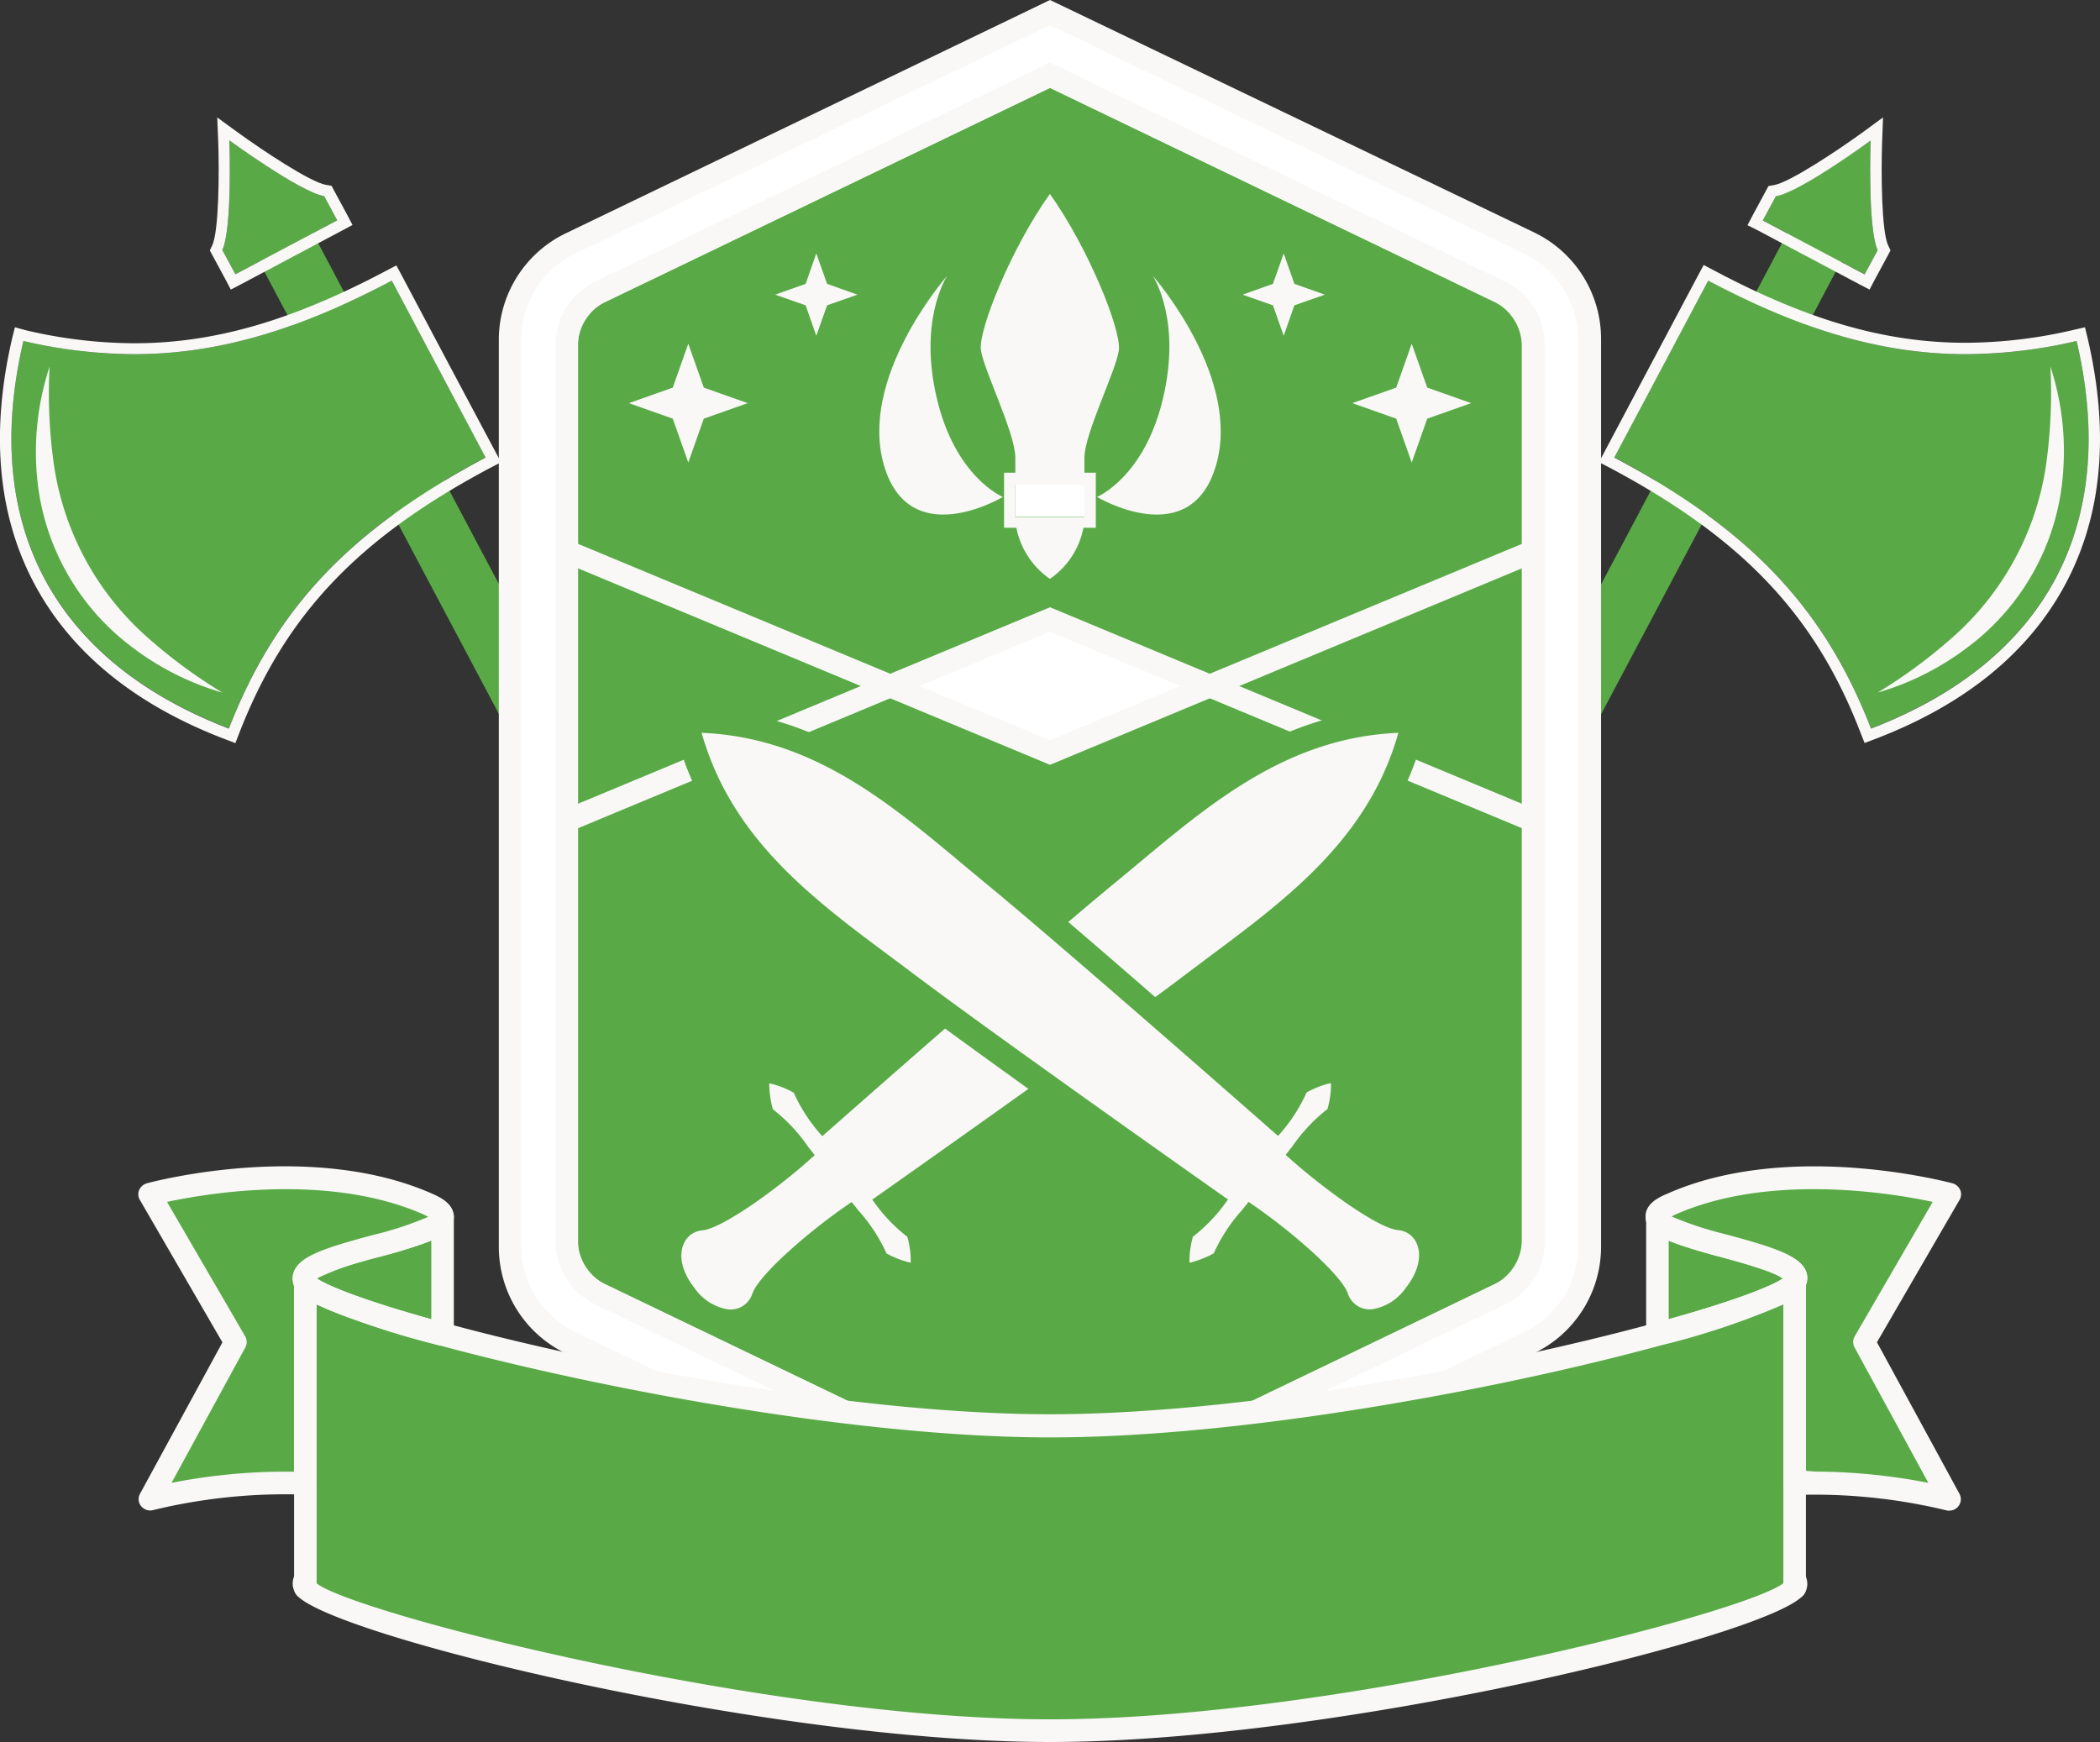 <svg xmlns="http://www.w3.org/2000/svg" viewBox="0 0 173.24 143.72"><rect x="0" y="0" width="173.24" height="143.72" fill="#333333" stroke="none"/><defs><style>.cls-1{fill:#59aa46;}.cls-2{fill:#f9f8f7;}.cls-3{fill:#fff;}</style></defs><title>003</title><g id="Capa_2" data-name="Capa 2"><g id="BACKGROUND"><rect class="cls-1" x="129.35" y="13.8" width="5.02" height="80.34" transform="translate(40.65 -55.48) rotate(27.93)"/><path class="cls-1" d="M171.31,28.13c-10.29,2.36-19.11,1-30.39-5l-3.87,7.3-3.88,7.3c11.29,6,17.36,12.52,21.18,22.36,7.25-2.78,12.37-7,15.24-12.41S173.08,35.69,171.31,28.13Z"/><path class="cls-2" d="M140.92,23.15c7.83,4.15,14.48,6.07,21.25,6.07a40.69,40.69,0,0,0,9.14-1.09c1.77,7.56,1.15,14.16-1.72,19.57s-8,9.63-15.24,12.41c-3.82-9.84-9.89-16.38-21.18-22.36l3.88-7.3,3.87-7.3m-.39-1.26-.44.82L136.22,30l-3.87,7.3-.44.83.83.43c10.95,5.81,17,12.15,20.74,21.88l.34.86.87-.33c7.43-2.84,12.72-7.16,15.73-12.84s3.61-12.48,1.8-20.22L172,27l-.91.21a39.59,39.59,0,0,1-8.93,1.07c-6.61,0-13-1.84-20.82-6l-.82-.43Z"/><path class="cls-2" d="M154.9,57.14a42.44,42.44,0,0,0,6.56-4.9,23.54,23.54,0,0,0,7.32-13.81,42.64,42.64,0,0,0,.37-8.18,22.26,22.26,0,0,1,1.07,8.33,19.71,19.71,0,0,1-7.82,14.76A22.72,22.72,0,0,1,154.9,57.14Z"/><path class="cls-1" d="M154.9,20.64c-.84-1.81-.58-9.06-.58-9.06s-5.86,4.28-7.82,4.6l-1.08,2,8.4,4.45Z"/><path class="cls-2" d="M154.32,11.58s-.26,7.25.58,9.06l-1.08,2-8.4-4.45,1.08-2c2-.32,7.82-4.6,7.82-4.6m1-1.89-1.55,1.14c-2.2,1.6-6.16,4.22-7.42,4.43l-.46.08-.22.41-1.08,2-.43.82L145,19l8.4,4.46.83.43.43-.82,1.08-2,.22-.41-.2-.42c-.54-1.16-.59-5.91-.49-8.63l.07-1.92Z"/><rect class="cls-1" x="38.86" y="13.8" width="5.02" height="80.34" transform="translate(103.21 82.27) rotate(152.07)"/><path class="cls-1" d="M1.93,28.13c10.29,2.36,19.11,1,30.39-5l3.87,7.3,3.87,7.3c-11.28,6-17.35,12.52-21.18,22.36-7.24-2.78-12.36-7-15.23-12.41S.16,35.69,1.93,28.13Z"/><path class="cls-2" d="M32.32,23.15l3.87,7.3,3.87,7.3c-11.28,6-17.35,12.52-21.18,22.36-7.24-2.78-12.36-7-15.23-12.41s-3.49-12-1.72-19.57a40.63,40.63,0,0,0,9.14,1.09c6.77,0,13.42-1.92,21.25-6.07m.39-1.26-.82.43c-7.79,4.13-14.21,6-20.82,6a39.59,39.59,0,0,1-8.93-1.07L1.23,27,1,27.92C-.79,35.66-.19,42.47,2.82,48.14s8.3,10,15.73,12.84l.87.33.33-.86c3.79-9.73,9.8-16.07,20.75-21.88l.83-.43-.44-.83L37,30l-3.87-7.3-.44-.82Z"/><path class="cls-2" d="M18.34,57.14a42.44,42.44,0,0,1-6.56-4.9A23.54,23.54,0,0,1,4.46,38.43a41.85,41.85,0,0,1-.37-8.18A22.47,22.47,0,0,0,3,38.58a19.77,19.77,0,0,0,7.83,14.76A22.72,22.72,0,0,0,18.34,57.14Z"/><path class="cls-1" d="M18.34,20.64c.84-1.81.58-9.06.58-9.06s5.86,4.28,7.82,4.6l1.08,2-8.4,4.45Z"/><path class="cls-2" d="M18.92,11.58s5.86,4.28,7.82,4.6l1.08,2-8.4,4.45-1.08-2c.84-1.81.58-9.06.58-9.06m-1-1.89L18,11.61c.1,2.72.05,7.47-.49,8.63l-.2.42.22.41,1.08,2,.43.82.83-.43L28.26,19l.82-.44-.43-.82-1.08-2-.22-.41-.46-.08c-1.27-.21-5.22-2.83-7.42-4.43L17.92,9.69Z"/><path class="cls-3" d="M86.62,1l-39.57,19a8.77,8.77,0,0,0-5,7.9v74.89a8.77,8.77,0,0,0,5,7.89l39.57,19,39.57-19a8.77,8.77,0,0,0,5-7.89V28a8.77,8.77,0,0,0-5-7.9Z"/><path class="cls-2" d="M86.62,130.85l-.41-.2-39.56-19a9.76,9.76,0,0,1-5.5-8.74V28a9.76,9.76,0,0,1,5.5-8.74L86.62,0l.4.19,39.57,19A9.75,9.75,0,0,1,132.08,28v74.89a9.75,9.75,0,0,1-5.49,8.74Zm0-128.78L47.46,20.92A7.88,7.88,0,0,0,43,28v74.89a7.85,7.85,0,0,0,4.44,7l39.16,18.86,39.16-18.86a7.85,7.85,0,0,0,4.44-7V28a7.88,7.88,0,0,0-4.44-7.06Z"/><path class="cls-1" d="M46.75,102.25V28.6A5.08,5.08,0,0,1,49.63,24l37-17.81,37,17.81a5.08,5.08,0,0,1,2.88,4.58v73.65a5.09,5.09,0,0,1-2.88,4.58l-37,17.8-37-17.8A5.09,5.09,0,0,1,46.75,102.25Z"/><path class="cls-2" d="M86.62,125.67l-.4-.2-37-17.8a6.06,6.06,0,0,1-3.4-5.42V28.6a6,6,0,0,1,3.4-5.42l37.4-18,.4.19,37,17.81a6,6,0,0,1,3.4,5.42v73.65a6.06,6.06,0,0,1-3.4,5.42Zm0-118.42L50,24.86a4.17,4.17,0,0,0-2.34,3.74v73.65A4.16,4.16,0,0,0,50,106L86.62,123.6,123.21,106a4.16,4.16,0,0,0,2.34-3.73V28.6a4.17,4.17,0,0,0-2.34-3.74Z"/><path class="cls-2" d="M86.62,125.67l-.4-.2L49,107.54a5.57,5.57,0,0,1-3.14-5V28.31a5.56,5.56,0,0,1,3.14-5L86.62,5.18l.4.19,37.26,17.94a5.56,5.56,0,0,1,3.14,5v74.23a5.57,5.57,0,0,1-3.14,5Zm0-118.42L49.77,25a3.71,3.71,0,0,0-2.08,3.32v74.23a3.71,3.71,0,0,0,2.08,3.32L86.62,123.6l36.85-17.74a3.71,3.71,0,0,0,2.08-3.32V28.31A3.71,3.71,0,0,0,123.47,25Z"/><g id="_Grupo_" data-name="&lt;Grupo&gt;"><polygon class="cls-3" points="99.8 56.6 86.62 62.09 73.44 56.6 86.62 51.11 99.8 56.6"/><polygon class="cls-2" points="86.62 63.1 46.39 46.35 47.11 44.63 86.62 61.07 126.13 44.63 126.84 46.35 86.62 63.1"/><polygon class="cls-2" points="126.13 68.57 86.62 52.12 47.11 68.57 46.39 66.85 86.62 50.1 126.84 66.85 126.13 68.57"/></g><g id="_Grupo_2" data-name="&lt;Grupo&gt;"><path class="cls-1" d="M36.51,100.4v9.66c-6.43-1.74-10.77-3.34-11.32-4.23C23.78,103.56,36.51,102.35,36.51,100.4Z"/><path class="cls-1" d="M36.51,100.38v0c0,1.95-12.73,3.16-11.32,5.43v16.55a47.71,47.71,0,0,0-12.84,1.31l7.07-13-7.08-12.2s13.1-3.54,23,.82C36.14,99.71,36.5,100.06,36.51,100.38Z"/><path class="cls-1" d="M25.19,130.3V131A.6.6,0,0,1,25.19,130.3Z"/></g><g id="_Grupo_3" data-name="&lt;Grupo&gt;"><path class="cls-1" d="M136.73,100.4v9.66c6.43-1.74,10.77-3.34,11.32-4.23C149.46,103.56,136.73,102.35,136.73,100.4Z"/><path class="cls-1" d="M136.73,100.38v0c0,1.95,12.73,3.16,11.32,5.43v16.55a47.53,47.53,0,0,1,12.83,1.31l-7.06-13,7.08-12.2s-13.1-3.54-23,.82C137.1,99.71,136.74,100.06,136.73,100.38Z"/><path class="cls-1" d="M136.73,110.06c-12.85,3.49-34.09,7.55-50.11,7.55s-37.26-4.06-50.11-7.55c-6.44-1.74-10.77-3.34-11.32-4.23V131c1.64,2.66,37.39,11.79,61.43,11.79s59.79-9.13,61.43-11.79V105.83C147.5,106.72,143.16,108.32,136.73,110.06Z"/><path class="cls-1" d="M148.05,130.3V131A.6.6,0,0,0,148.05,130.3Z"/></g><g id="_Grupo_4" data-name="&lt;Grupo&gt;"><path class="cls-2" d="M36.51,111a1.09,1.09,0,0,1-.25,0c-10.81-2.93-11.6-4.22-11.87-4.64a1.53,1.53,0,0,1-.14-1.39c.52-1.32,2.82-2,6.52-3,1.72-.47,4.3-1.18,4.82-1.68a.93.93,0,0,1,1.85.18v9.66a.92.92,0,0,1-.36.74A.94.94,0,0,1,36.51,111Zm-10.37-5.53c.69.49,3.28,1.65,9.44,3.37v-6.49a36.18,36.18,0,0,1-4.31,1.35A24.25,24.25,0,0,0,26.14,105.47Z"/><path class="cls-2" d="M12.39,124.62a1,1,0,0,1-.75-.36.91.91,0,0,1-.1-1l6.81-12.51L11.54,99a.91.91,0,0,1-.06-.82,1,1,0,0,1,.62-.55c.55-.15,13.53-3.58,23.57.86.74.32,1.74.86,1.77,1.86v.05c0,1.54-2.12,2.19-6.17,3.3-1.73.47-4.55,1.25-5.2,1.83a1,1,0,0,1,.05.3v16.55a.92.92,0,0,1-.29.67.86.86,0,0,1-.68.26,46.3,46.3,0,0,0-12.53,1.28A.85.85,0,0,1,12.39,124.62Zm1.39-25.46,6.45,11.1a.94.94,0,0,1,0,.92l-6.08,11.16a48.7,48.7,0,0,1,10.1-.92V106a1.47,1.47,0,0,1,0-1.11c.52-1.32,2.82-2,6.52-3a28,28,0,0,0,4.56-1.5l-.4-.2C27.17,96.77,17.19,98.43,13.78,99.16Zm21.85,1.46h0Z"/><path class="cls-2" d="M25.19,131.92a.93.93,0,0,1-.79-.43,1.53,1.53,0,0,1,0-1.69.93.93,0,0,1,1.72.5V131a.93.93,0,0,1-.67.9Zm.54-1.27.25.15a.37.37,0,0,0,0-.31Z"/></g><g id="_Grupo_5" data-name="&lt;Grupo&gt;"><path class="cls-2" d="M136.73,111a.94.94,0,0,1-.57-.2.92.92,0,0,1-.36-.74V100.4a.93.93,0,0,1,1.85-.18c.52.5,3.09,1.21,4.82,1.68,3.7,1,6,1.71,6.52,3a1.5,1.5,0,0,1-.15,1.39c-.26.42-1.05,1.71-11.87,4.64A1,1,0,0,1,136.73,111Zm.93-8.65v6.49c6.1-1.71,8.71-2.86,9.43-3.37-.77-.58-3.45-1.31-5.12-1.77A36.18,36.18,0,0,1,137.66,102.35Zm0-1.95h0Z"/><path class="cls-2" d="M160.88,124.63l-.22,0a46.34,46.34,0,0,0-12.57-1.29.91.91,0,0,1-.69-.26,1,1,0,0,1-.28-.67V105.83a.79.79,0,0,1,0-.3c-.65-.58-3.47-1.36-5.2-1.83-4.05-1.11-6.17-1.76-6.17-3.3v-.05c0-1,1-1.54,1.78-1.86,10-4.44,23-1,23.56-.86a1,1,0,0,1,.62.55.91.91,0,0,1-.06.82l-6.81,11.74,6.81,12.51a.94.94,0,0,1-.82,1.38Zm-11.13-3.22a49.49,49.49,0,0,1,9.33.93L153,111.18a.94.94,0,0,1,0-.92l6.44-11.1c-3.4-.73-13.39-2.38-21.13,1a4,4,0,0,0-.41.2,28,28,0,0,0,4.56,1.5c3.7,1,6,1.71,6.52,3a1.47,1.47,0,0,1,0,1.11v15.38Zm-2.49-15.77h0Z"/><path class="cls-2" d="M86.62,143.72c-23.68,0-60.2-9-62.23-12.24a1,1,0,0,1-.13-.49V105.83a.92.92,0,0,1,.67-.9.94.94,0,0,1,1.05.41c.34.39,3,1.72,10.77,3.82,13.78,3.74,34.54,7.52,49.87,7.52s36.09-3.78,49.87-7.52h0c7.73-2.1,10.43-3.43,10.78-3.85a.93.93,0,0,1,1.71.52V131a.87.87,0,0,1-.14.49C146.82,134.76,110.29,143.72,86.62,143.72Zm-60.5-13.09c3.06,2.45,37.13,11.22,60.5,11.22s57.32-8.74,60.5-11.23v-23A62.78,62.78,0,0,1,137,111h0c-13.9,3.78-34.86,7.59-50.36,7.59S50.16,114.74,36.26,111a62.9,62.9,0,0,1-10.14-3.38Z"/><path class="cls-2" d="M148.05,131.92a1.15,1.15,0,0,1-.26,0,.93.93,0,0,1-.67-.9v-.69a.92.92,0,0,1,.67-.89.93.93,0,0,1,1.05.39,1.53,1.53,0,0,1,0,1.69A.94.94,0,0,1,148.05,131.92Zm-.79-1.43a.34.34,0,0,0,0,.31l.25-.15Z"/></g><path class="cls-2" d="M59.82,109.06a5.27,5.27,0,0,1-3.36-2.13c-1.25-1.59-1.64-3.34-1.05-4.7a2.84,2.84,0,0,1,2.4-1.72c1-.09,4.75-2.49,8-5.31a14.91,14.91,0,0,0-2.58-2.79l-.33-.21-.13-.39a7.7,7.7,0,0,1-.32-2.57l.16-.9.94,0h.11a8.12,8.12,0,0,1,2.31.88l.37.21.12.41a12.21,12.21,0,0,0,1.5,2.35C71.4,89.2,85.45,76.87,91.34,72l1.86-1.55c6.27-5.23,12.76-10.65,22.12-11l1.41-.06-.39,1.36c-2.55,9.06-9.36,14.12-16,19l-1.87,1.39c-6.09,4.6-21.38,15.41-25.12,18a12,12,0,0,0,2,2l.33.21.13.39a7.36,7.36,0,0,1,.3,2.59l-.17.9-1-.07a8.42,8.42,0,0,1-2.32-.89l-.38-.21-.11-.41a15.81,15.81,0,0,0-2.1-3.13c-3.5,2.47-6.7,5.54-7,6.51A2.9,2.9,0,0,1,59.82,109.06Z"/><path class="cls-1" d="M115.36,60.46C112.66,70,104.92,75,97.91,80.32S72,98.94,72,98.94l-.06,0a13.67,13.67,0,0,0,2.91,3.1,7.26,7.26,0,0,1,.28,2.14h0a7.92,7.92,0,0,1-2-.77,13.65,13.65,0,0,0-2.33-3.56l-.54-.68c-3.34,2.24-7.68,6-8.2,7.58a1.88,1.88,0,0,1-2.1,1.26,4.19,4.19,0,0,1-2.67-1.75h0c-1.93-2.45-1-4.61.64-4.75s6.32-3.49,9.28-6.21l-.54-.68a13.67,13.67,0,0,0-2.91-3.1,7.78,7.78,0,0,1-.3-2.13h.08a7.73,7.73,0,0,1,1.94.76,13.65,13.65,0,0,0,2.33,3.56l.06,0S85.22,78.39,92,72.82s13.44-11.95,23.37-12.36m2.74-2.16-2.83.11c-9.7.4-16.32,5.93-22.72,11.27l-1.86,1.55c-5.5,4.53-18.1,15.56-22.59,19.5a9,9,0,0,1-.69-1.15l-.16-.94-.82-.25a8.59,8.59,0,0,0-2.68-1h-.21l-1.82-.1-.31,1.8a8.21,8.21,0,0,0,.34,3L62,93l.67.27a12.16,12.16,0,0,1,1.67,1.76c-2.88,2.42-5.85,4.28-6.66,4.42a3.85,3.85,0,0,0-3.22,2.33,5.7,5.7,0,0,0,1.18,5.73,6.24,6.24,0,0,0,4.05,2.52A3.89,3.89,0,0,0,64,107.42c.32-.72,2.82-3.18,5.84-5.42a12.31,12.31,0,0,1,1.33,2l.15.93.83.25a8.75,8.75,0,0,0,2.69,1H75l1.83.13.33-1.8a8,8,0,0,0-.32-3l-.27-1-.66-.27a8.33,8.33,0,0,1-1-.94C79.79,95.93,93.46,86.25,99.14,82L101,80.57c6.73-5,13.68-10.16,16.33-19.55Z"/><path class="cls-2" d="M113.42,109.06a5.23,5.23,0,0,0,3.35-2.13c1.26-1.59,1.65-3.34,1.06-4.7a2.84,2.84,0,0,0-2.4-1.72c-1-.09-4.75-2.49-8-5.31A14.46,14.46,0,0,1,110,92.41l.33-.21.13-.39a7.7,7.7,0,0,0,.32-2.57l-.16-.9-.94,0h-.11a8.12,8.12,0,0,0-2.31.88l-.38.21-.11.41a12.21,12.21,0,0,1-1.5,2.35C101.84,89.2,87.79,76.87,81.9,72L80,70.47c-6.27-5.23-12.75-10.65-22.11-11l-1.41-.06.39,1.36c2.55,9.06,9.36,14.12,15.95,19l1.87,1.39c6.08,4.6,21.38,15.41,25.12,18a12,12,0,0,1-2,2l-.33.21-.13.39a7.36,7.36,0,0,0-.3,2.59l.17.9,1-.07a8.42,8.42,0,0,0,2.32-.89l.38-.21.11-.41a15.17,15.17,0,0,1,2.1-3.13c3.5,2.47,6.7,5.54,7,6.51A2.9,2.9,0,0,0,113.42,109.06Z"/><path class="cls-1" d="M57.88,60.46c9.93.41,16.59,6.78,23.37,12.36S105.4,93.69,105.4,93.69l.06,0a13.65,13.65,0,0,0,2.33-3.56,7.73,7.73,0,0,1,1.94-.76h.07a7.49,7.49,0,0,1-.29,2.13,13.67,13.67,0,0,0-2.91,3.1l-.54.68c3,2.72,7.62,6.07,9.28,6.21s2.57,2.3.64,4.75h0A4.19,4.19,0,0,1,113.3,108a1.88,1.88,0,0,1-2.1-1.26c-.52-1.58-4.86-5.34-8.2-7.58l-.54.68a13.65,13.65,0,0,0-2.33,3.56,7.92,7.92,0,0,1-1.95.77h-.05a7.26,7.26,0,0,1,.28-2.14,13.67,13.67,0,0,0,2.91-3.1l-.06,0S82.33,85.6,75.33,80.32,60.58,70,57.88,60.46m-2,.56c2.65,9.39,9.6,14.56,16.33,19.55L74.1,82c5.68,4.29,19.35,14,24.22,17.41a8.33,8.33,0,0,1-1,.94l-.67.27-.26,1a8,8,0,0,0-.32,3l.33,1.8,1.83-.13h.15a8.75,8.75,0,0,0,2.69-1l.82-.25.16-.93a12.31,12.31,0,0,1,1.33-2c3,2.24,5.52,4.7,5.84,5.42a3.88,3.88,0,0,0,4.28,2.65,6.24,6.24,0,0,0,4-2.52,5.7,5.7,0,0,0,1.18-5.73,3.85,3.85,0,0,0-3.22-2.33c-.81-.14-3.78-2-6.67-4.42a12.52,12.52,0,0,1,1.68-1.76l.67-.27.26-1a8.21,8.21,0,0,0,.34-3l-.31-1.8-1.82.1h-.21a8.59,8.59,0,0,0-2.68,1l-.83.25-.15.94a9,9,0,0,1-.69,1.15c-4.49-3.94-17.09-15-22.59-19.5l-1.86-1.55c-6.4-5.34-13-10.87-22.72-11.27l-2.83-.11Z"/><g id="_Grupo_6" data-name="&lt;Grupo&gt;"><path class="cls-2" d="M78.14,22.75c-.21.33-2.33,3.87-.86,10.1C78.81,39.39,82.73,41,82.73,41S75,45.64,72.91,38.34C70.88,31.25,77.76,23.19,78.14,22.75Z"/><path class="cls-2" d="M95.1,22.75c.38.44,7.26,8.5,5.23,15.59C98.25,45.64,90.5,41,90.5,41s3.93-1.63,5.45-8.17C97.42,26.62,95.31,23.08,95.1,22.75Z"/><path class="cls-2" d="M86.61,43h2.85a6.63,6.63,0,0,1-2.85,4.76A6.72,6.72,0,0,1,83.76,43Z"/><polygon class="cls-3" points="86.61 39.97 89.46 39.97 89.46 42.65 86.61 42.65 83.76 42.65 83.76 39.97 86.61 39.97"/><path class="cls-2" d="M89.46,40v2.68h-5.7V40h5.7M90.4,39H82.83v4.54H90.4V39Z"/><path class="cls-2" d="M86.61,16c3.19,4.48,5.91,11.25,5.69,12.9s-2.84,6.89-2.84,8.85v2h-5.7v-2c0-2-2.61-7.23-2.84-8.87S83.44,20.43,86.61,16Z"/></g><polygon class="cls-2" points="116.46 28.36 117.74 31.98 121.36 33.26 117.74 34.54 116.46 38.16 115.18 34.54 111.56 33.26 115.18 31.98 116.46 28.36"/><polygon class="cls-2" points="105.9 20.91 106.78 23.42 109.29 24.31 106.78 25.19 105.9 27.7 105.01 25.19 102.51 24.31 105.01 23.42 105.9 20.91"/><polygon class="cls-2" points="56.78 28.36 55.5 31.98 51.88 33.26 55.5 34.54 56.78 38.16 58.06 34.54 61.68 33.26 58.06 31.98 56.78 28.36"/><polygon class="cls-2" points="67.34 20.91 66.46 23.42 63.95 24.31 66.46 25.19 67.34 27.7 68.23 25.19 70.73 24.31 68.23 23.42 67.34 20.91"/></g></g></svg>